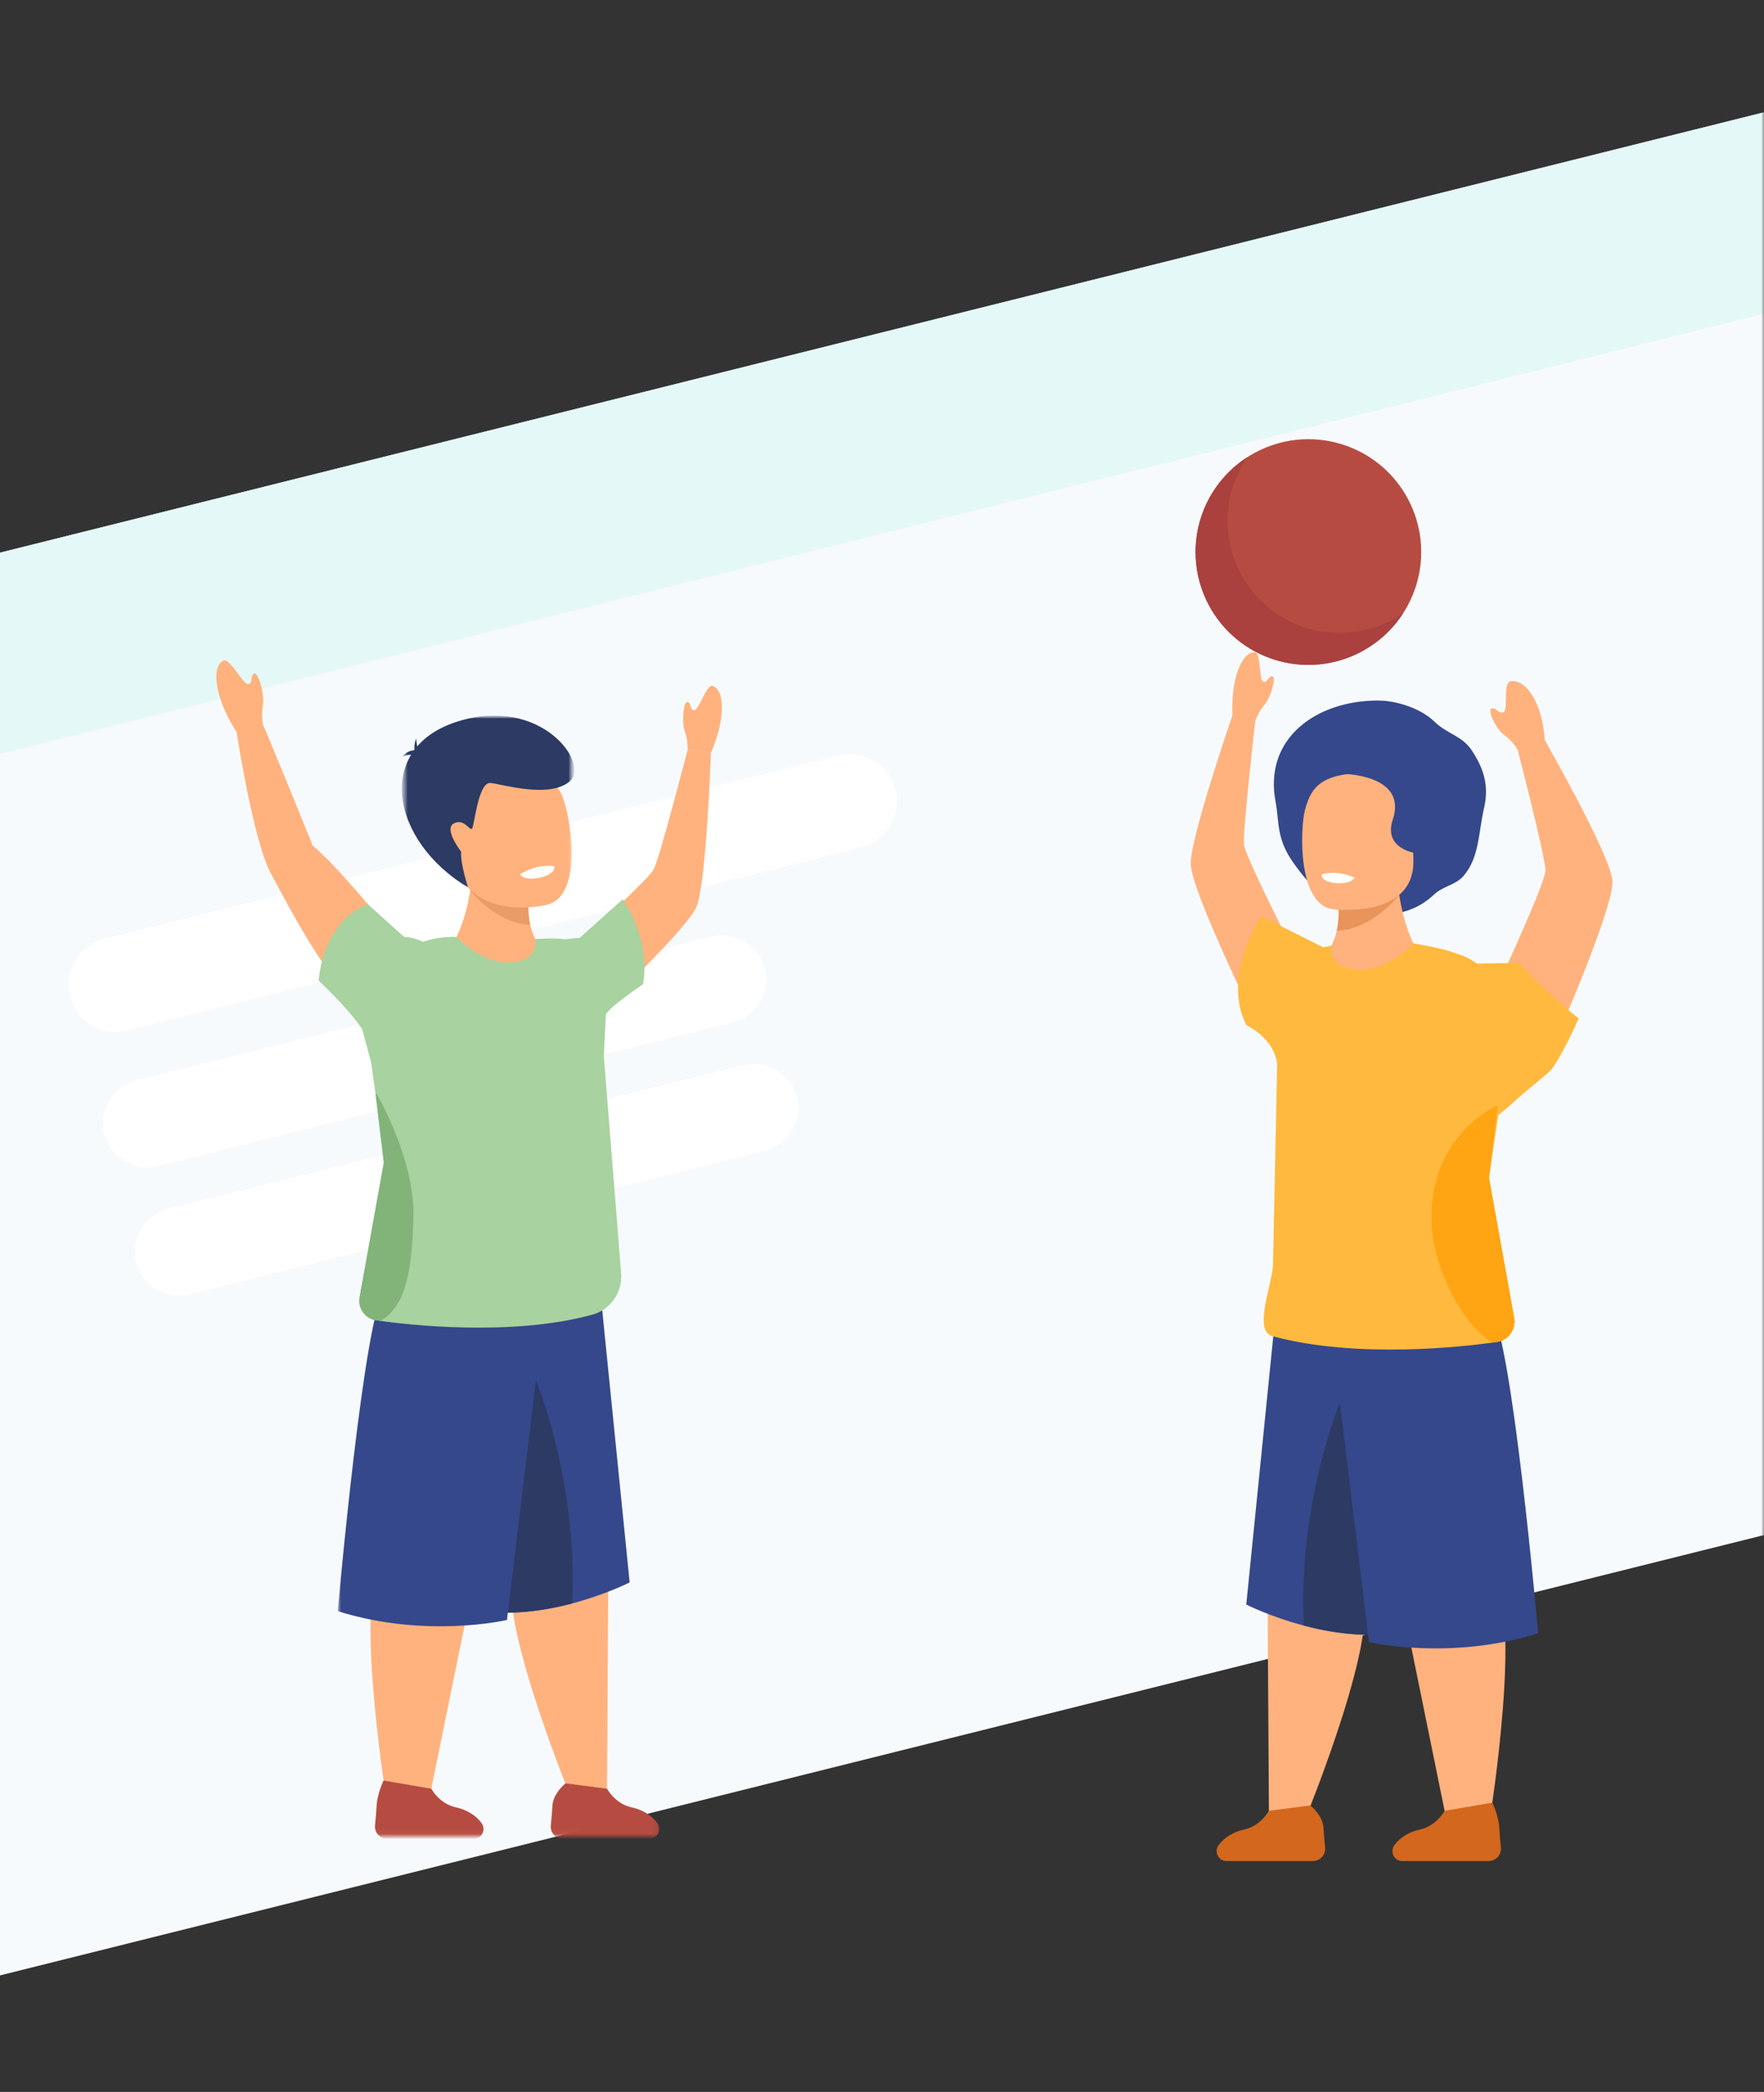 <svg width="318" height="377" viewBox="0 0 318 377" fill="none" xmlns="http://www.w3.org/2000/svg">
<rect x="0" y="0" width="318" height="377" fill="#333333" stroke="none"/>
<g clip-path="url(#clip0_4_2101)">
<mask id="mask0_4_2101" style="mask-type:luminance" maskUnits="userSpaceOnUse" x="-261" y="-83" width="658" height="566">
<path d="M397 -83H-261V483H397V-83Z" fill="white"/>
</mask>
<g mask="url(#mask0_4_2101)">
<mask id="mask1_4_2101" style="mask-type:luminance" maskUnits="userSpaceOnUse" x="-182" y="-14" width="500" height="500">
<path d="M-182 -14H318V486H-182V-14Z" fill="white"/>
</mask>
<g mask="url(#mask1_4_2101)">
<mask id="mask2_4_2101" style="mask-type:luminance" maskUnits="userSpaceOnUse" x="-190" y="9" width="516" height="356">
<path d="M-189.5 9.74H325.5V364.74H-189.5V9.74Z" fill="white"/>
</mask>
<g mask="url(#mask2_4_2101)">
<path d="M-84.8 130.13C-86.014 125.263 -83.049 120.326 -78.183 119.112L343.948 13.769C348.814 12.555 353.752 15.52 354.966 20.386L410.8 244.126C412.015 248.993 409.05 253.93 404.183 255.144L-17.947 360.487C-22.814 361.701 -27.751 358.736 -28.965 353.87L-84.8 130.13Z" fill="#F7FAFD"/>
<path d="M-78.183 119.113C-83.052 120.328 -86.015 125.261 -84.8 130.131L-78.474 155.48L361.292 45.737L354.966 20.387C353.751 15.517 348.817 12.555 343.948 13.77L-78.183 119.113Z" fill="#E5F8F8"/>
<path d="M12.637 179.525C11.498 174.962 14.278 170.334 18.84 169.196L151.1 136.19C155.662 135.051 160.291 137.831 161.429 142.393C162.568 146.955 159.788 151.584 155.226 152.722L22.966 185.728C18.404 186.867 13.775 184.087 12.637 179.525Z" fill="white"/>
<path d="M18.825 204.324C17.762 200.065 20.357 195.746 24.615 194.683L128.219 168.829C132.477 167.766 136.796 170.36 137.859 174.618C138.922 178.876 136.327 183.196 132.069 184.259L28.465 210.113C24.207 211.176 19.887 208.582 18.825 204.324Z" fill="white"/>
<path d="M24.601 227.47C23.538 223.211 26.133 218.892 30.39 217.829L133.994 191.975C138.252 190.912 142.572 193.506 143.635 197.764C144.697 202.022 142.103 206.342 137.845 207.405L34.241 233.259C29.983 234.322 25.663 231.728 24.601 227.47Z" fill="white"/>
</g>
<path d="M278.897 191.024C278.897 191.024 291.185 163.464 290.672 158.63C290.159 153.796 278.466 133.363 278.466 133.363C278.466 133.363 278.352 129.657 276.897 126.575C275.441 123.49 273.729 122.569 272.305 122.783C270.882 122.998 271.921 127.704 271.093 128.293C270.265 128.883 269.858 127.469 268.914 127.673C267.971 127.879 269.751 131.498 271.224 132.511C272.697 133.524 273.595 135.139 273.595 135.139C273.595 135.139 278.608 154.473 278.604 156.909C278.603 159.347 267.862 182.256 267.862 182.256L278.897 191.024Z" fill="#FFB27D"/>
<path d="M226.283 129.942C226.283 129.942 224.025 149.783 224.254 152.19C224.487 154.594 235.313 175.61 235.312 175.612L227.198 185.922C227.198 185.922 214.681 160.547 214.647 155.696C214.611 150.843 222.172 128.915 222.172 128.915C222.172 128.915 221.919 125.237 222.811 121.976C223.703 118.714 225.005 117.547 226.176 117.545C227.35 117.545 226.948 122.349 227.671 122.806C228.398 123.266 228.597 121.808 229.379 121.87C230.162 121.928 229.059 125.77 227.959 126.99C226.859 128.21 226.283 129.942 226.283 129.942Z" fill="#FFB27D"/>
<path d="M260.572 327.076L252.628 288.108C252.628 288.108 263.821 280.279 269.133 285.351C274.445 290.423 268.698 327.076 268.698 327.076H260.572Z" fill="#FFB27D"/>
<path d="M228.752 327.14L228.501 286.356C228.501 286.356 241.09 281.056 245.217 287.13C249.344 293.206 235.8 326.539 235.8 326.539L228.752 327.14Z" fill="#FFB27D"/>
<path d="M224.285 329.714C227.345 329.047 228.727 326.351 228.727 326.351L236.23 325.377C236.23 325.377 238.476 327.184 238.592 329.428C238.644 330.455 238.766 331.795 238.881 332.946C239.017 334.262 237.984 335.405 236.659 335.405H221.122C219.652 335.405 218.811 333.733 219.679 332.544C220.706 331.136 222.358 330.135 224.285 329.714Z" fill="#D3671E"/>
<path d="M258.066 292.433C260.296 291.447 261.557 288.942 262.003 285.52C263.166 276.615 258.828 261.488 251.747 250.736C243.911 238.836 235.814 236.138 229.888 237.339L224.665 289.171C224.665 289.171 228.974 291.365 235.05 292.965C236.248 293.282 237.512 293.576 238.825 293.824C244.83 294.961 251.863 295.175 258.066 292.433Z" fill="#35488B"/>
<path d="M258.067 292.433C260.297 291.447 261.557 288.942 262.004 285.519C261.627 275.852 252.683 258.401 244.729 246.325C242.243 249.237 233.857 270.194 235.052 292.964C236.249 293.281 237.514 293.575 238.827 293.823C244.831 294.96 251.863 295.175 258.067 292.433Z" fill="#2C3A64"/>
<path d="M255.968 329.713C259.028 329.046 260.41 326.352 260.41 326.352L269.025 324.876C269.025 324.876 270.162 327.183 270.278 329.427C270.33 330.453 270.451 331.795 270.567 332.946C270.699 334.262 269.666 335.404 268.345 335.404H252.808C251.335 335.404 250.494 333.733 251.362 332.544C252.389 331.136 254.041 330.134 255.968 329.713Z" fill="#D3671E"/>
<path d="M258.529 129.998C261.004 132.404 263.576 132.526 265.41 135.364C267.32 138.325 268.505 141.398 267.544 145.561C266.496 150.109 266.706 154.509 263.851 157.846C262.439 159.501 260.134 159.688 258.529 161.205C255.578 163.992 252.227 164.876 248.402 164.876C241.193 164.876 236.706 160.604 233.016 155.282C230.059 151.018 230.645 148.146 229.951 144.498C227.77 133.016 237.344 126.248 248.402 126.248C251.857 126.248 256.199 127.735 258.529 129.998Z" fill="#35488B"/>
<path d="M246.783 295.938L239.924 239.334C239.924 239.334 264.872 232.182 268.7 236.141C272.524 240.097 277.282 294.352 277.282 294.352C261.312 299.357 246.783 295.938 246.783 295.938Z" fill="#35488B"/>
<path d="M252.037 179.564L238.256 172.521C239.768 171.293 240.583 169.553 240.987 167.733C241.455 165.614 241.373 163.38 241.18 161.725C241.001 160.194 240.734 159.157 240.734 159.157L251.963 153.408C251.754 156.345 251.916 158.997 252.249 161.276C253.042 166.695 254.798 170.005 254.798 170.005L252.037 179.564Z" fill="#FFB27D"/>
<path d="M270.078 201L268.427 212.293L272.97 237.523C273.009 237.743 273.032 237.964 273.032 238.181C273.032 239.869 271.88 241.385 270.184 241.793C270.184 241.793 269.794 241.86 269.075 241.959C264.26 242.634 244.706 244.968 229.379 240.805C225.934 239.869 229.189 231.798 229.475 228.235L230.241 191.756C229.649 186.998 224.701 184.768 224.701 184.768C220.125 176.043 227.358 165.123 227.358 165.123L238.529 170.72C239.002 170.61 239.488 170.522 239.977 170.459C239.917 172.439 240.467 174.247 243.944 174.702C248.57 175.305 252.706 172.147 254.798 170.002C254.798 170.002 259.928 170.888 261.759 171.569C263.981 172.386 263.876 172.125 266.3 173.661L273.928 173.538C277.488 177.905 284.591 183.558 284.591 183.558C284.591 183.558 280.953 191.698 279.269 193.171C276.75 195.375 275.875 195.875 272.01 199.404L270.078 201Z" fill="#FFB93E"/>
<path d="M269.071 241.958C264.035 239.171 258.267 228.827 258.071 220.024C257.729 204.473 269.837 199.286 269.837 199.286C269.837 199.286 269.875 199.404 269.949 199.625L268.425 212.293L272.967 237.522C273.006 237.742 273.027 237.964 273.027 238.181C273.027 239.869 271.877 241.385 270.181 241.793C270.181 241.793 269.79 241.859 269.071 241.958Z" fill="#FFA412"/>
<path d="M252.249 161.277C252.249 161.277 247.372 167.563 240.987 167.733C241.457 165.614 241.372 163.38 241.182 161.725L252.249 161.277Z" fill="#E8945B"/>
<path d="M254.786 155.659C254.483 165.596 240.378 163.879 240.378 163.879C233.886 163.177 234.351 149.249 235.26 145.959C236.169 142.666 237.461 139.502 245.285 139.357C249.209 139.285 255.086 145.721 254.786 155.659Z" fill="#FFB27D"/>
<path d="M240.756 159.159C243.846 159.387 244.154 158.148 244.154 158.148C240.787 156.661 238.258 157.603 238.258 157.603C238.162 158.968 240.756 159.159 240.756 159.159Z" fill="white"/>
<path d="M251.076 147.716C253.845 139.439 241.791 139.447 241.791 139.447L256.177 138.869L257.929 145.384L255.134 153.743C255.134 153.743 249.33 152.933 251.076 147.716Z" fill="#35488B"/>
<mask id="mask3_4_2101" style="mask-type:luminance" maskUnits="userSpaceOnUse" x="209" y="72" width="54" height="54">
<path d="M209.303 72.918H262.303V125.918H209.303V72.918Z" fill="white"/>
</mask>
<g mask="url(#mask3_4_2101)">
<path d="M254.656 107.266C258.953 96.891 254.026 84.997 243.65 80.7C233.275 76.403 221.38 81.33 217.083 91.706C212.786 102.081 217.714 113.975 228.089 118.272C238.465 122.57 250.359 117.642 254.656 107.266Z" fill="#B64C41"/>
<path d="M221.293 93.862C221.293 105.016 230.334 114.058 241.488 114.058C245.758 114.058 249.715 112.73 252.975 110.47C249.36 116.097 243.044 119.827 235.858 119.827C224.63 119.827 215.524 110.724 215.524 99.493C215.524 92.303 219.253 85.99 224.88 82.371C222.62 85.634 221.293 89.594 221.293 93.862Z" fill="#AA413E"/>
</g>
<mask id="mask4_4_2101" style="mask-type:luminance" maskUnits="userSpaceOnUse" x="60" y="230" width="59" height="101">
<path d="M60.889 230.961H118.889V330.961H60.889V230.961Z" fill="white"/>
</mask>
<g mask="url(#mask4_4_2101)">
<path d="M77.602 323.09L85.545 284.122C85.545 284.122 74.353 276.293 69.041 281.365C63.729 286.437 69.476 323.09 69.476 323.09H77.602Z" fill="#FFB27D"/>
<path d="M109.422 323.154L109.673 282.37C109.673 282.37 97.085 277.07 92.957 283.144C88.831 289.22 102.374 322.553 102.374 322.553L109.422 323.154Z" fill="#FFB27D"/>
<path d="M113.889 325.728C110.83 325.061 109.448 322.365 109.448 322.365L101.945 321.391C101.945 321.391 99.699 323.198 99.583 325.442C99.531 326.469 99.409 327.809 99.293 328.96C99.158 330.276 100.191 331.419 101.515 331.419H117.053C118.523 331.419 119.364 329.747 118.496 328.558C117.469 327.15 115.817 326.149 113.889 325.728Z" fill="#B64C41"/>
<path d="M80.107 288.446C77.877 287.46 76.616 284.955 76.169 281.533C75.005 272.628 79.342 257.501 86.426 246.749C94.262 234.849 102.36 232.151 108.286 233.352L113.509 285.184C113.509 285.184 109.199 287.378 103.123 288.978C101.925 289.295 100.661 289.589 99.348 289.837C93.343 290.974 86.31 291.188 80.107 288.446Z" fill="#35488B"/>
<path d="M80.107 288.447C77.877 287.461 76.616 284.956 76.17 281.533C76.547 271.866 85.491 254.415 93.445 242.339C95.931 245.251 104.317 266.208 103.122 288.978C101.925 289.295 100.66 289.589 99.347 289.837C93.342 290.974 86.311 291.189 80.107 288.447Z" fill="#2C3A64"/>
<path d="M82.206 325.727C79.147 325.06 77.764 322.366 77.764 322.366L69.149 320.89C69.149 320.89 68.012 323.197 67.896 325.441C67.844 326.468 67.723 327.809 67.607 328.96C67.475 330.276 68.508 331.418 69.829 331.418H85.366C86.839 331.418 87.68 329.747 86.812 328.558C85.785 327.15 84.133 326.148 82.206 325.727Z" fill="#B64C41"/>
<path d="M91.388 291.952L98.247 235.348C98.247 235.348 73.301 228.197 69.474 232.153C65.647 236.11 60.889 290.365 60.889 290.365C76.859 295.37 91.388 291.952 91.388 291.952Z" fill="#35488B"/>
</g>
<path d="M84.955 178.053L98.207 171.28C96.753 170.098 95.969 168.428 95.581 166.677C95.126 164.639 95.209 162.491 95.393 160.899C95.564 159.426 95.823 158.429 95.823 158.429L85.026 152.901C85.23 155.726 85.07 158.276 84.751 160.467C83.989 165.679 82.301 168.86 82.301 168.86L84.955 178.053Z" fill="#FFB27D"/>
<path d="M56.372 152.399C62.322 157.315 74.552 173.149 74.552 173.149C74.552 173.149 75.558 184.044 68.658 183.321C61.758 182.602 51.977 163.187 48.825 157.402C45.672 151.618 42.683 132.105 42.683 132.105C42.683 132.105 46.908 129.682 47.57 131.003C48.231 132.325 56.372 152.399 56.372 152.399Z" fill="#FFB27D"/>
<path d="M47.387 127.157C47.029 128.969 47.473 130.974 47.473 130.974L42.913 132.353C42.913 132.353 40.547 128.95 39.526 125.285C38.507 121.62 39.089 119.743 40.22 119.066C41.349 118.389 43.734 123.256 44.697 123.281C45.66 123.306 45.014 121.786 45.804 121.392C46.595 120.998 47.745 125.345 47.387 127.157Z" fill="#FFB27D"/>
<path d="M117.872 156.64C116.793 158.804 99.152 174.543 99.152 174.543L103.031 187.074C103.031 187.074 123.813 167.871 125.584 163.356C127.357 158.84 128.158 135.66 128.158 135.66L123.954 135.144C123.954 135.144 118.949 154.476 117.872 156.64Z" fill="#FFB27D"/>
<path d="M123.448 131.79C124.038 133.324 123.955 135.147 123.955 135.147L128.159 135.662C128.159 135.662 129.714 132.32 130.05 128.955C130.387 125.59 129.59 124.035 128.498 123.614C127.401 123.192 126.055 127.82 125.216 127.988C124.373 128.156 124.709 126.724 123.957 126.501C123.205 126.275 122.859 130.257 123.448 131.79Z" fill="#FFB27D"/>
<path d="M115.928 177.37C115.928 177.37 109.293 181.851 109.219 182.953C109.145 184.057 108.85 190.314 108.852 190.316L111.971 229.453C112.246 232.881 110.063 236.044 106.748 236.945C92.007 240.948 73.207 238.704 68.576 238.054C67.882 237.958 67.507 237.894 67.507 237.894C65.877 237.504 64.768 236.045 64.768 234.423C64.768 234.214 64.786 234.001 64.825 233.789L69.195 209.527L67.727 197.346L66.894 191.401L65.282 185.441C62.376 181.249 57.432 176.722 57.432 176.722C58.641 165.172 66.304 162.961 66.304 162.961L72.846 168.84C74.592 168.892 76.227 169.729 76.227 169.729C79.605 168.627 82.301 168.861 82.301 168.861C84.314 170.923 88.29 173.958 92.739 173.38C96.082 172.945 96.578 171.144 96.52 169.239C96.52 169.239 100.476 168.944 101.797 169.3C101.797 169.3 102.962 169.11 104.503 169.019L112.244 162.086C112.244 162.086 117.324 168.991 115.928 177.37Z" fill="#A8D29F"/>
<path d="M68.57 238.054C73.416 235.372 74.244 228.196 74.536 219.735C74.908 208.895 67.829 197.02 67.829 197.02C67.829 197.02 67.793 197.133 67.721 197.345L69.189 209.526L64.819 233.789C64.783 234.002 64.762 234.213 64.762 234.422C64.762 236.044 65.871 237.503 67.501 237.894C67.501 237.894 67.879 237.957 68.57 238.054Z" fill="#82B479"/>
<path d="M84.752 160.466C84.752 160.466 89.44 166.511 95.58 166.676C95.126 164.638 95.21 162.491 95.394 160.899L84.752 160.466Z" fill="#EA9C68"/>
<mask id="mask5_4_2101" style="mask-type:luminance" maskUnits="userSpaceOnUse" x="72" y="128" width="32" height="36">
<path d="M72.38 128.969H103.38V163.969H72.38V128.969Z" fill="white"/>
</mask>
<g mask="url(#mask5_4_2101)">
<path d="M82.148 156.554C86.372 166.29 98.62 163.057 98.62 163.057C105.377 161.334 102.774 146.686 101.318 143.346C99.858 140.003 95.043 136.841 86.749 137.872C82.591 138.386 77.588 146.044 82.148 156.554Z" fill="#FFB27D"/>
<path d="M97.507 158.129C94.277 158.839 93.765 157.575 93.765 157.575C97.096 155.494 99.912 156.107 99.91 156.105C100.218 157.534 97.507 158.129 97.507 158.129Z" fill="white"/>
<mask id="mask6_4_2101" style="mask-type:luminance" maskUnits="userSpaceOnUse" x="72" y="128" width="32" height="32">
<path d="M72.442 128.964H103.442V159.964H72.442V128.964Z" fill="white"/>
</mask>
<g mask="url(#mask6_4_2101)">
<path d="M83.133 153.49C82.959 155.739 84.397 159.955 84.397 159.955C70.432 151.582 67.353 134.816 82.433 130.047C97.511 125.272 106.41 137.63 102.742 140.793C99.074 143.957 90.708 141.363 88.447 141.11C86.186 140.857 85.521 148.864 85.094 149.338C84.666 149.808 83.662 147.399 81.8 148.406C79.936 149.414 83.133 153.49 83.133 153.49Z" fill="#2C3A64"/>
<path d="M75.044 133.129C74.312 134.583 74.995 136.62 74.995 136.62C74.995 136.62 76.654 136.915 75.867 136.026C75.08 135.134 75.044 133.129 75.044 133.129Z" fill="#2C3A64"/>
<path d="M72.564 136.417C73.442 134.982 75.308 135.194 75.308 135.194L75.207 136.471C73.877 135.527 72.564 136.417 72.564 136.417Z" fill="#2C3A64"/>
</g>
</g>
</g>
</g>
</g>
<defs>
<clipPath id="clip0_4_2101">
<rect width="318" height="377" fill="white"/>
</clipPath>
</defs>
</svg>
